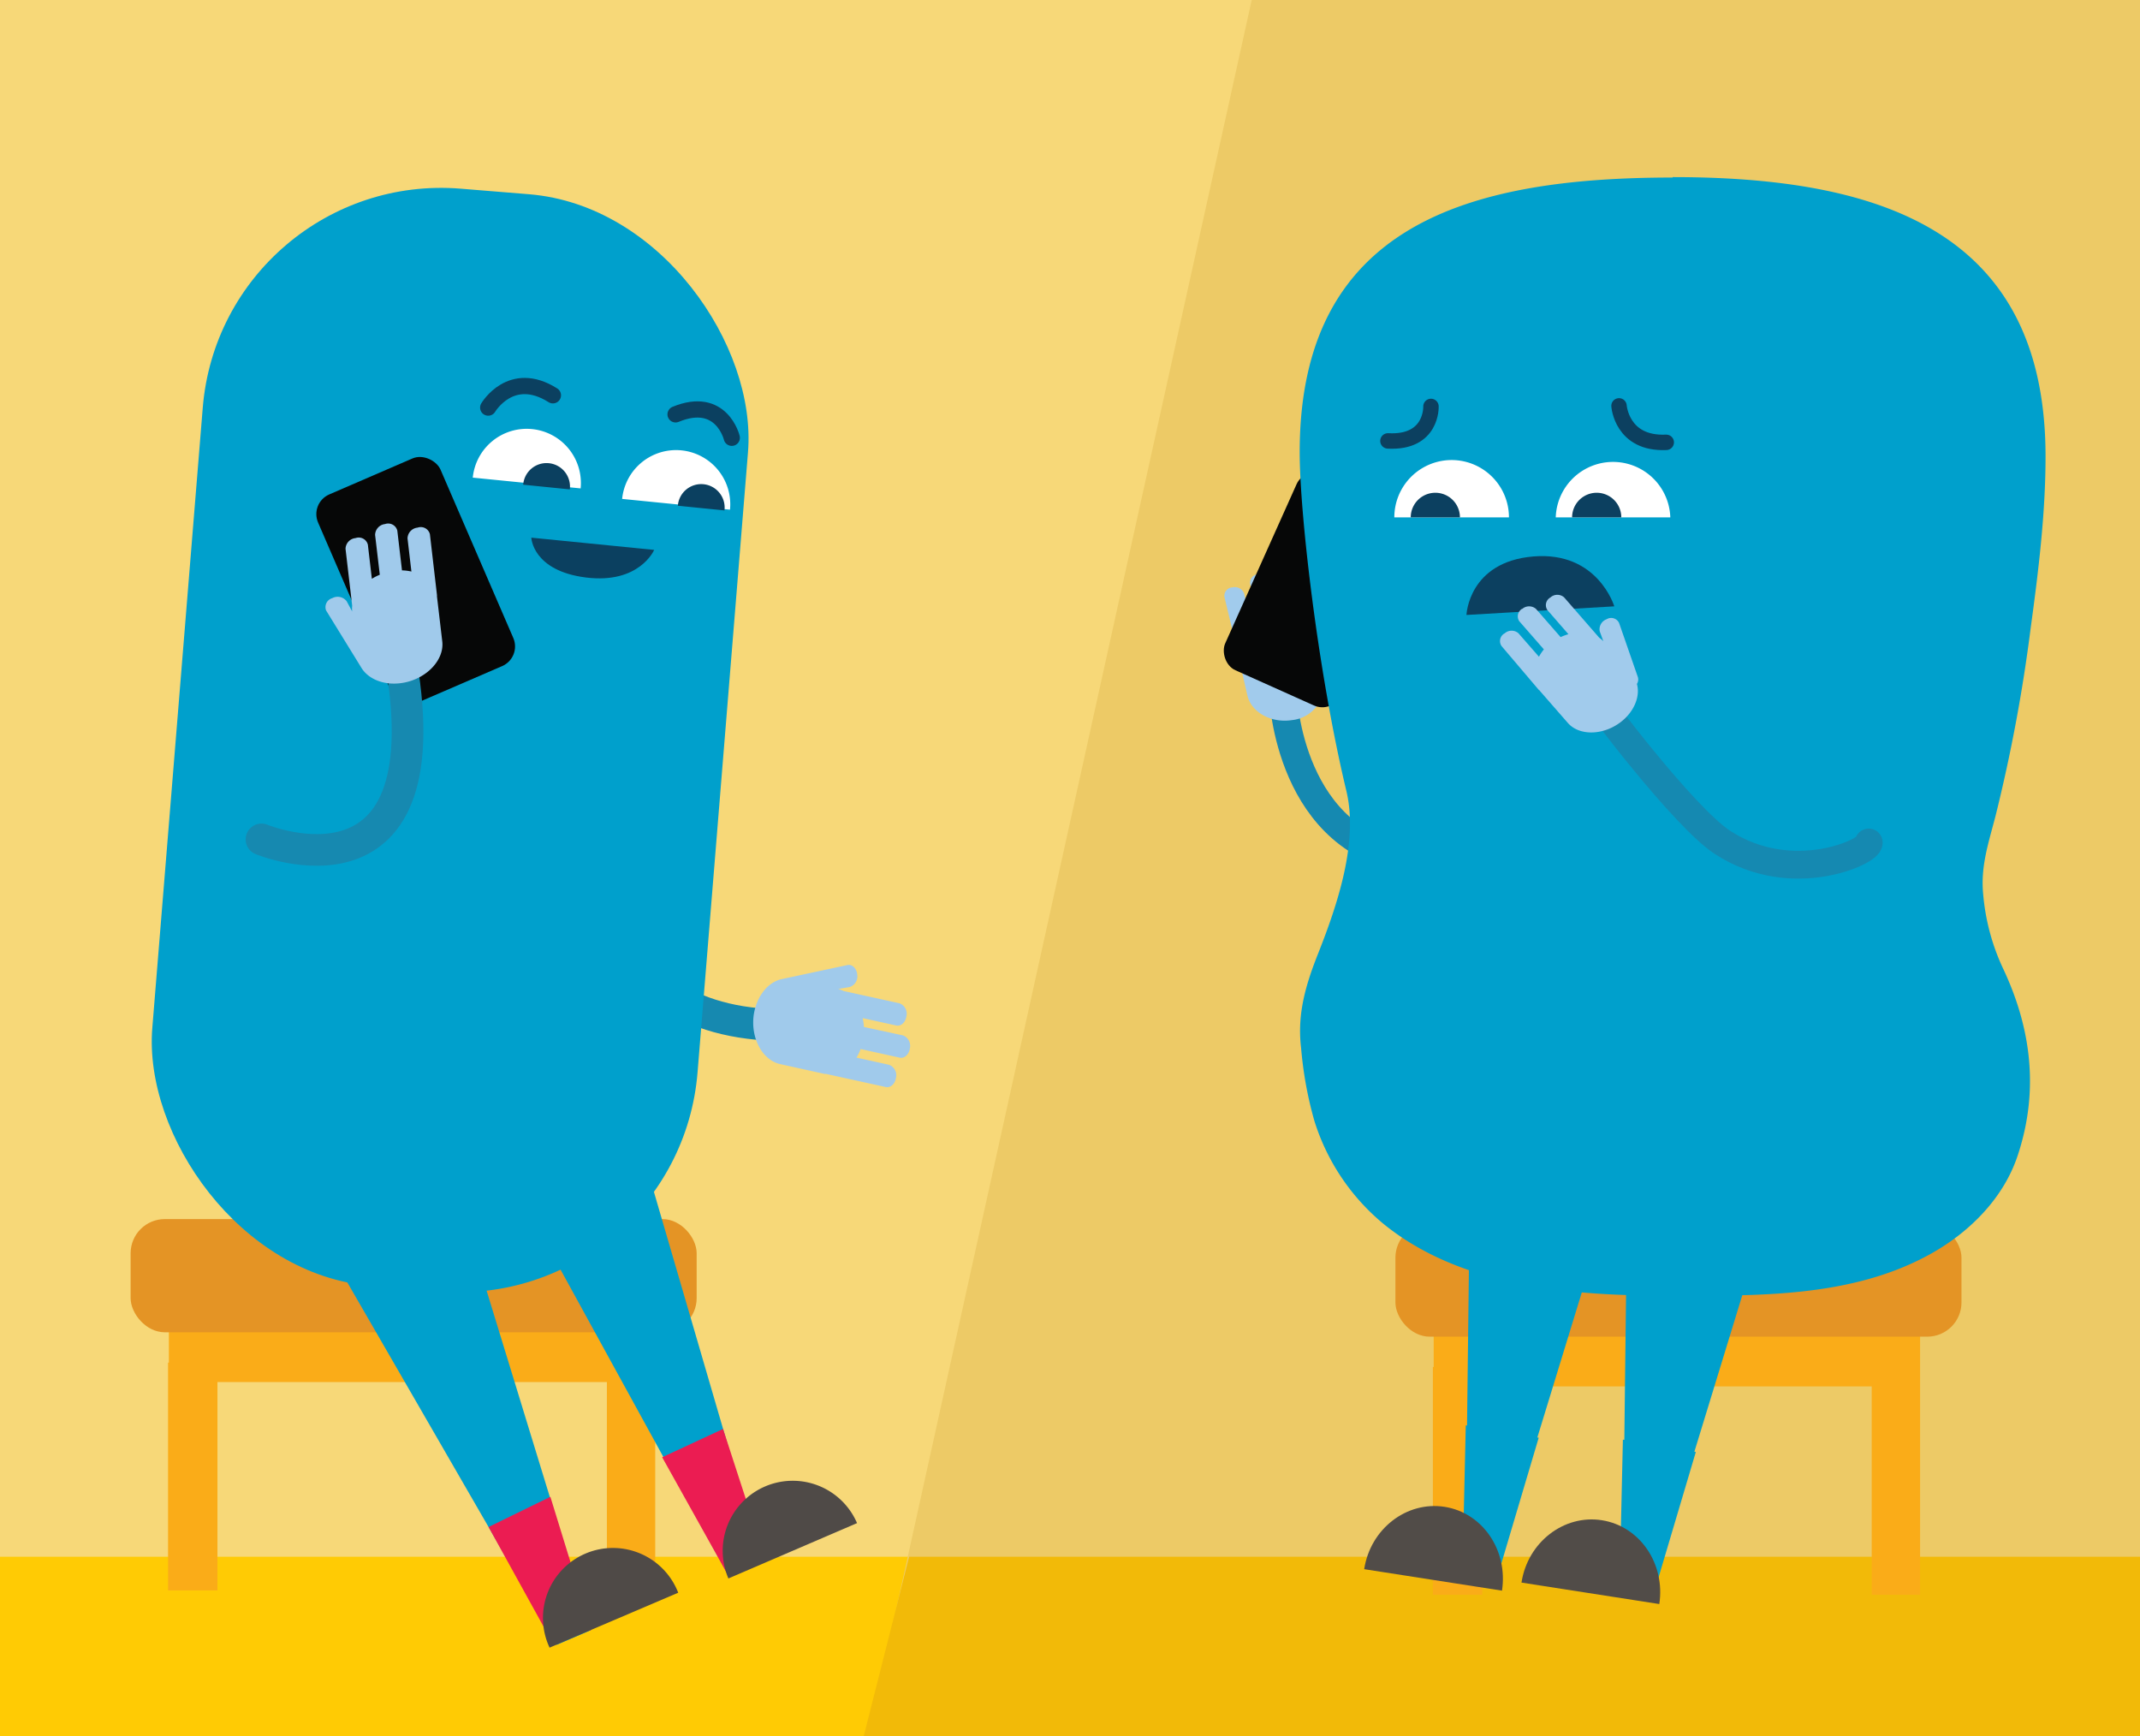 <svg id="Layer_1" data-name="Layer 1" xmlns="http://www.w3.org/2000/svg" viewBox="0 0 348 282.35"><rect x="0" y="0" width="348" height="282.35" fill="#333333" stroke="none"/><defs><style>.cls-1{fill:#f7d878;}.cls-2{fill:#ffcb04;}.cls-3{fill:#edca66;}.cls-4{fill:#f2ba08;}.cls-5{fill:#faac18;}.cls-6{fill:#e49425;}.cls-16,.cls-19,.cls-7,.cls-9{fill:none;stroke-linecap:round;stroke-miterlimit:10;}.cls-7{stroke:#1589b1;stroke-width:4.52px;}.cls-8{fill:#a1cbec;}.cls-9{stroke:#1689b0;stroke-width:5.15px;}.cls-10{fill:#00a0cc;}.cls-11{fill:#a0caeb;}.cls-12{fill:#eb1c52;}.cls-13{fill:#4f4a47;}.cls-14{fill:#0b4060;}.cls-15{fill:#fff;}.cls-16{stroke:#0b4060;stroke-width:2.64px;}.cls-17{fill:#514c48;}.cls-18{fill:#060707;}.cls-19{stroke:#0c4060;stroke-width:2.51px;}.cls-20{fill:#0c4060;}</style></defs><polyline class="cls-1" points="0 281.47 0 0 343.2 0 343.2 281.47"/><rect class="cls-2" y="253.15" width="343.21" height="29.32"/><polygon class="cls-3" points="203.55 0 141.36 281.47 348.01 281.47 348.01 0 203.55 0"/><polygon class="cls-4" points="140.42 282.47 348.01 282.47 348.01 253.15 147.84 253.15 140.42 282.47"/><polyline class="cls-5" points="312.24 259.33 304.37 259.33 304.37 225.45 241.04 225.45 241.04 259.33 233.01 259.33 233.01 222.29 233.14 222.29 233.14 215.07 312.24 215.07 312.24 222.39"/><rect class="cls-6" x="226.92" y="198.95" width="92.05" height="18.41" rx="5.56"/><polyline class="cls-5" points="106.55 258.62 98.69 258.62 98.69 224.74 35.36 224.74 35.36 258.62 27.33 258.62 27.33 221.58 27.46 221.58 27.46 214.36 106.55 214.36 106.55 221.68"/><rect class="cls-6" x="21.24" y="198.24" width="92.05" height="18.41" rx="5.56"/><path class="cls-7" d="M208.65,113.1s.86,24.32,21.62,26.79"/><path class="cls-8" d="M199.11,97.06a1.38,1.38,0,0,1,1.2-1.54h.1a1.62,1.62,0,0,1,1.91,1l1.15,5a6.17,6.17,0,0,1,1.22-.64l-1.4-5.94a1.38,1.38,0,0,1,1.18-1.55h.12a1.63,1.63,0,0,1,1.91,1l1.39,5.94a7.83,7.83,0,0,1,1.28.14L208,95.39a1.38,1.38,0,0,1,1.21-1.54h.08a1.63,1.63,0,0,1,1.91,1l2,8.51a3.77,3.77,0,0,1,.31.81l.24-1.74a1.59,1.59,0,0,1,1.79-1.17h0a1.41,1.41,0,0,1,1.43,1.4v0L215.67,112a1.3,1.3,0,0,1-.58.88,5.75,5.75,0,0,1-5,4.22c-3.35.53-6.61-1.26-7.24-4l-1.56-6.75a.66.66,0,0,0,0-.14v-.06Z"/><path class="cls-9" d="M97.81,137.65s-2.73,32,35,28.85"/><rect class="cls-10" x="28.72" y="30.84" width="88.96" height="179.01" rx="38.91" transform="translate(10 -5.54) rotate(4.65)"/><path class="cls-11" d="M127.06,159.23c-2.19.51-4,2.74-4.48,5.73-.56,3.8,1.37,7.44,4.3,8.08l7.2,1.59.16,0,.07,0,9.74,2.14c.76.16,1.51-.51,1.65-1.51a1.81,1.81,0,0,0-1.12-2.11l-5.3-1.17a7.45,7.45,0,0,0,.67-1.39l6.36,1.4c.76.17,1.51-.51,1.65-1.5a1.82,1.82,0,0,0-1.12-2.12L140.49,167a8.62,8.62,0,0,0-.21-1.44l5.46,1.2c.77.17,1.51-.5,1.66-1.5a1.81,1.81,0,0,0-1.13-2.11l-9.09-2a4.58,4.58,0,0,0-.87-.33l1.84-.31a1.84,1.84,0,0,0,1.26-2h0c-.09-1-.79-1.72-1.56-1.59"/><polyline class="cls-10" points="52.49 201.63 90.51 267.47 96.05 265.1 73.87 192.71"/><polyline class="cls-10" points="83.45 192.42 118.15 255.65 123.69 253.28 102.45 180.49"/><polygon class="cls-12" points="96.17 265.05 89.5 243.4 79.45 248.31 89.64 266.77 96.17 265.05"/><polygon class="cls-12" points="118.44 256.25 107.68 236.97 117.58 232.37 124.2 252.72 118.44 256.25"/><path class="cls-13" d="M89.37,267.93A11.38,11.38,0,1,1,110.29,259"/><path class="cls-13" d="M118.45,256.68a11.38,11.38,0,0,1,20.92-9"/><path class="cls-14" d="M106.38,89.42S104,95,95.29,93.91s-8.89-6.48-8.89-6.48Z"/><path class="cls-15" d="M76.88,77.67a8.81,8.81,0,0,1,17.54,1.75"/><path class="cls-15" d="M101.17,81.13a8.81,8.81,0,0,1,17.54,1.75"/><path class="cls-14" d="M85.08,78.82a3.81,3.81,0,1,1,7.58.76"/><path class="cls-14" d="M110.23,82.24a3.81,3.81,0,1,1,7.58.76"/><path class="cls-16" d="M79.39,66.28s3.7-6.31,10.52-2"/><path class="cls-16" d="M119,71.19s-1.65-6.9-9.14-3.81"/><polyline class="cls-10" points="259.26 203.53 246.02 246.74 238.4 245.55 238.94 200.34"/><polygon class="cls-10" points="237.84 254.67 243.11 257.73 250.22 233.79 238.36 231.78 237.84 254.67"/><path class="cls-17" d="M244.25,258.66c1-6.56-3.16-12.67-9.34-13.63s-12.06,3.58-13.07,10.14"/><polyline class="cls-10" points="284.83 205.71 271.6 248.92 263.98 247.73 264.52 202.53"/><rect class="cls-18" x="204.15" y="78.41" width="20.62" height="34.97" rx="3.31" transform="translate(57.99 -79.34) rotate(24.15)"/><rect class="cls-18" x="56.75" y="75.97" width="21.69" height="36.78" rx="3.48" transform="translate(-31.89 34.57) rotate(-23.38)"/><path class="cls-10" d="M272,28.8c33.49,0,60.64,8.62,60.64,45.42,0,9.34-1.17,18.79-2.43,28a262.44,262.44,0,0,1-5.7,30.45c-1.13,4.39-2.48,8.24-2,12.86a35.44,35.44,0,0,0,3.17,11.85c4.67,9.84,5.91,20,2.45,30.46-2.29,7-7.86,12.52-14.07,16-12.9,7.23-28.3,6.86-42.53,6.86-15.62,0-33.73-1.25-46.55-11.68a35.44,35.44,0,0,1-11.24-16.75,62.18,62.18,0,0,1-2.16-11.86c-.68-5.6.81-10.44,2.84-15.53,3-7.62,6.53-17.91,4.52-26.27-4.67-19.5-7.59-45.18-7.59-55.06,0-36.81,27.14-44.68,60.67-44.68"/><path class="cls-15" d="M271.62,84.13a9.32,9.32,0,0,0-18.63,0"/><path class="cls-15" d="M245.38,84.13a9.32,9.32,0,0,0-18.64,0"/><path class="cls-19" d="M263.28,66s.42,6.26,7.68,5.93"/><path class="cls-19" d="M232.7,66.09s.25,6-7,5.61"/><path class="cls-20" d="M263.65,84.13a4,4,0,0,0-8,0"/><path class="cls-20" d="M237.41,84.13a4,4,0,0,0-8,0"/><path class="cls-20" d="M262.51,98.6s-2.67-9-13.19-8.11S238.47,100,238.47,100Z"/><path class="cls-7" d="M303.89,137c.26,1.41-12.42,7.37-23.76,0-6.3-4.08-20.81-23.37-20.58-23.4"/><path class="cls-8" d="M244.18,105.06a1.43,1.43,0,0,1,.38-2l.14-.08a1.69,1.69,0,0,1,2.23,0l3.33,3.81a8,8,0,0,1,.8-1.19l-4-4.58a1.43,1.43,0,0,1,.42-2l.06,0a1.7,1.7,0,0,1,2.24,0l4,4.58a9.18,9.18,0,0,1,1.27-.47l-3.42-3.93a1.42,1.42,0,0,1,.42-2l.08-.05a1.67,1.67,0,0,1,2.23,0l5.71,6.56a3.91,3.91,0,0,1,.66.56l-.59-1.62a1.74,1.74,0,0,1,1.12-1.95h0a1.42,1.42,0,0,1,1.94.44l.09.16,3.06,8.82a1.34,1.34,0,0,1-.16,1.1c.57,2-.44,4.55-2.69,6.24-2.87,2.16-6.72,2.2-8.55.09l-4.53-5.19-.08-.12-.06,0Z"/><path class="cls-9" d="M42.52,136.5s30.68,12.69,22.31-31"/><path class="cls-11" d="M58.8,108.64c1.2,1.91,3.91,2.93,6.88,2.37,3.77-.71,6.58-3.73,6.24-6.7L71.06,97l0-.15s0-.06,0-.08l-1.15-9.9a1.53,1.53,0,0,0-2-1.07,1.81,1.81,0,0,0-1.64,1.75l.63,5.39a7.53,7.53,0,0,0-1.53-.19l-.76-6.46a1.53,1.53,0,0,0-2-1.07A1.81,1.81,0,0,0,61,87l.76,6.46a8.68,8.68,0,0,0-1.29.66l-.65-5.55a1.53,1.53,0,0,0-2-1.07,1.8,1.8,0,0,0-1.63,1.75l1.08,9.25a4.14,4.14,0,0,0,0,.93l-.89-1.65a1.84,1.84,0,0,0-2.35-.51h0a1.51,1.51,0,0,0-1,2"/><polygon class="cls-10" points="263.39 257 268.66 260.05 275.77 236.11 263.91 234.11 263.39 257"/><path class="cls-17" d="M269.83,260.84c1-6.56-3.16-12.66-9.34-13.63s-12.07,3.58-13.07,10.14"/></svg>